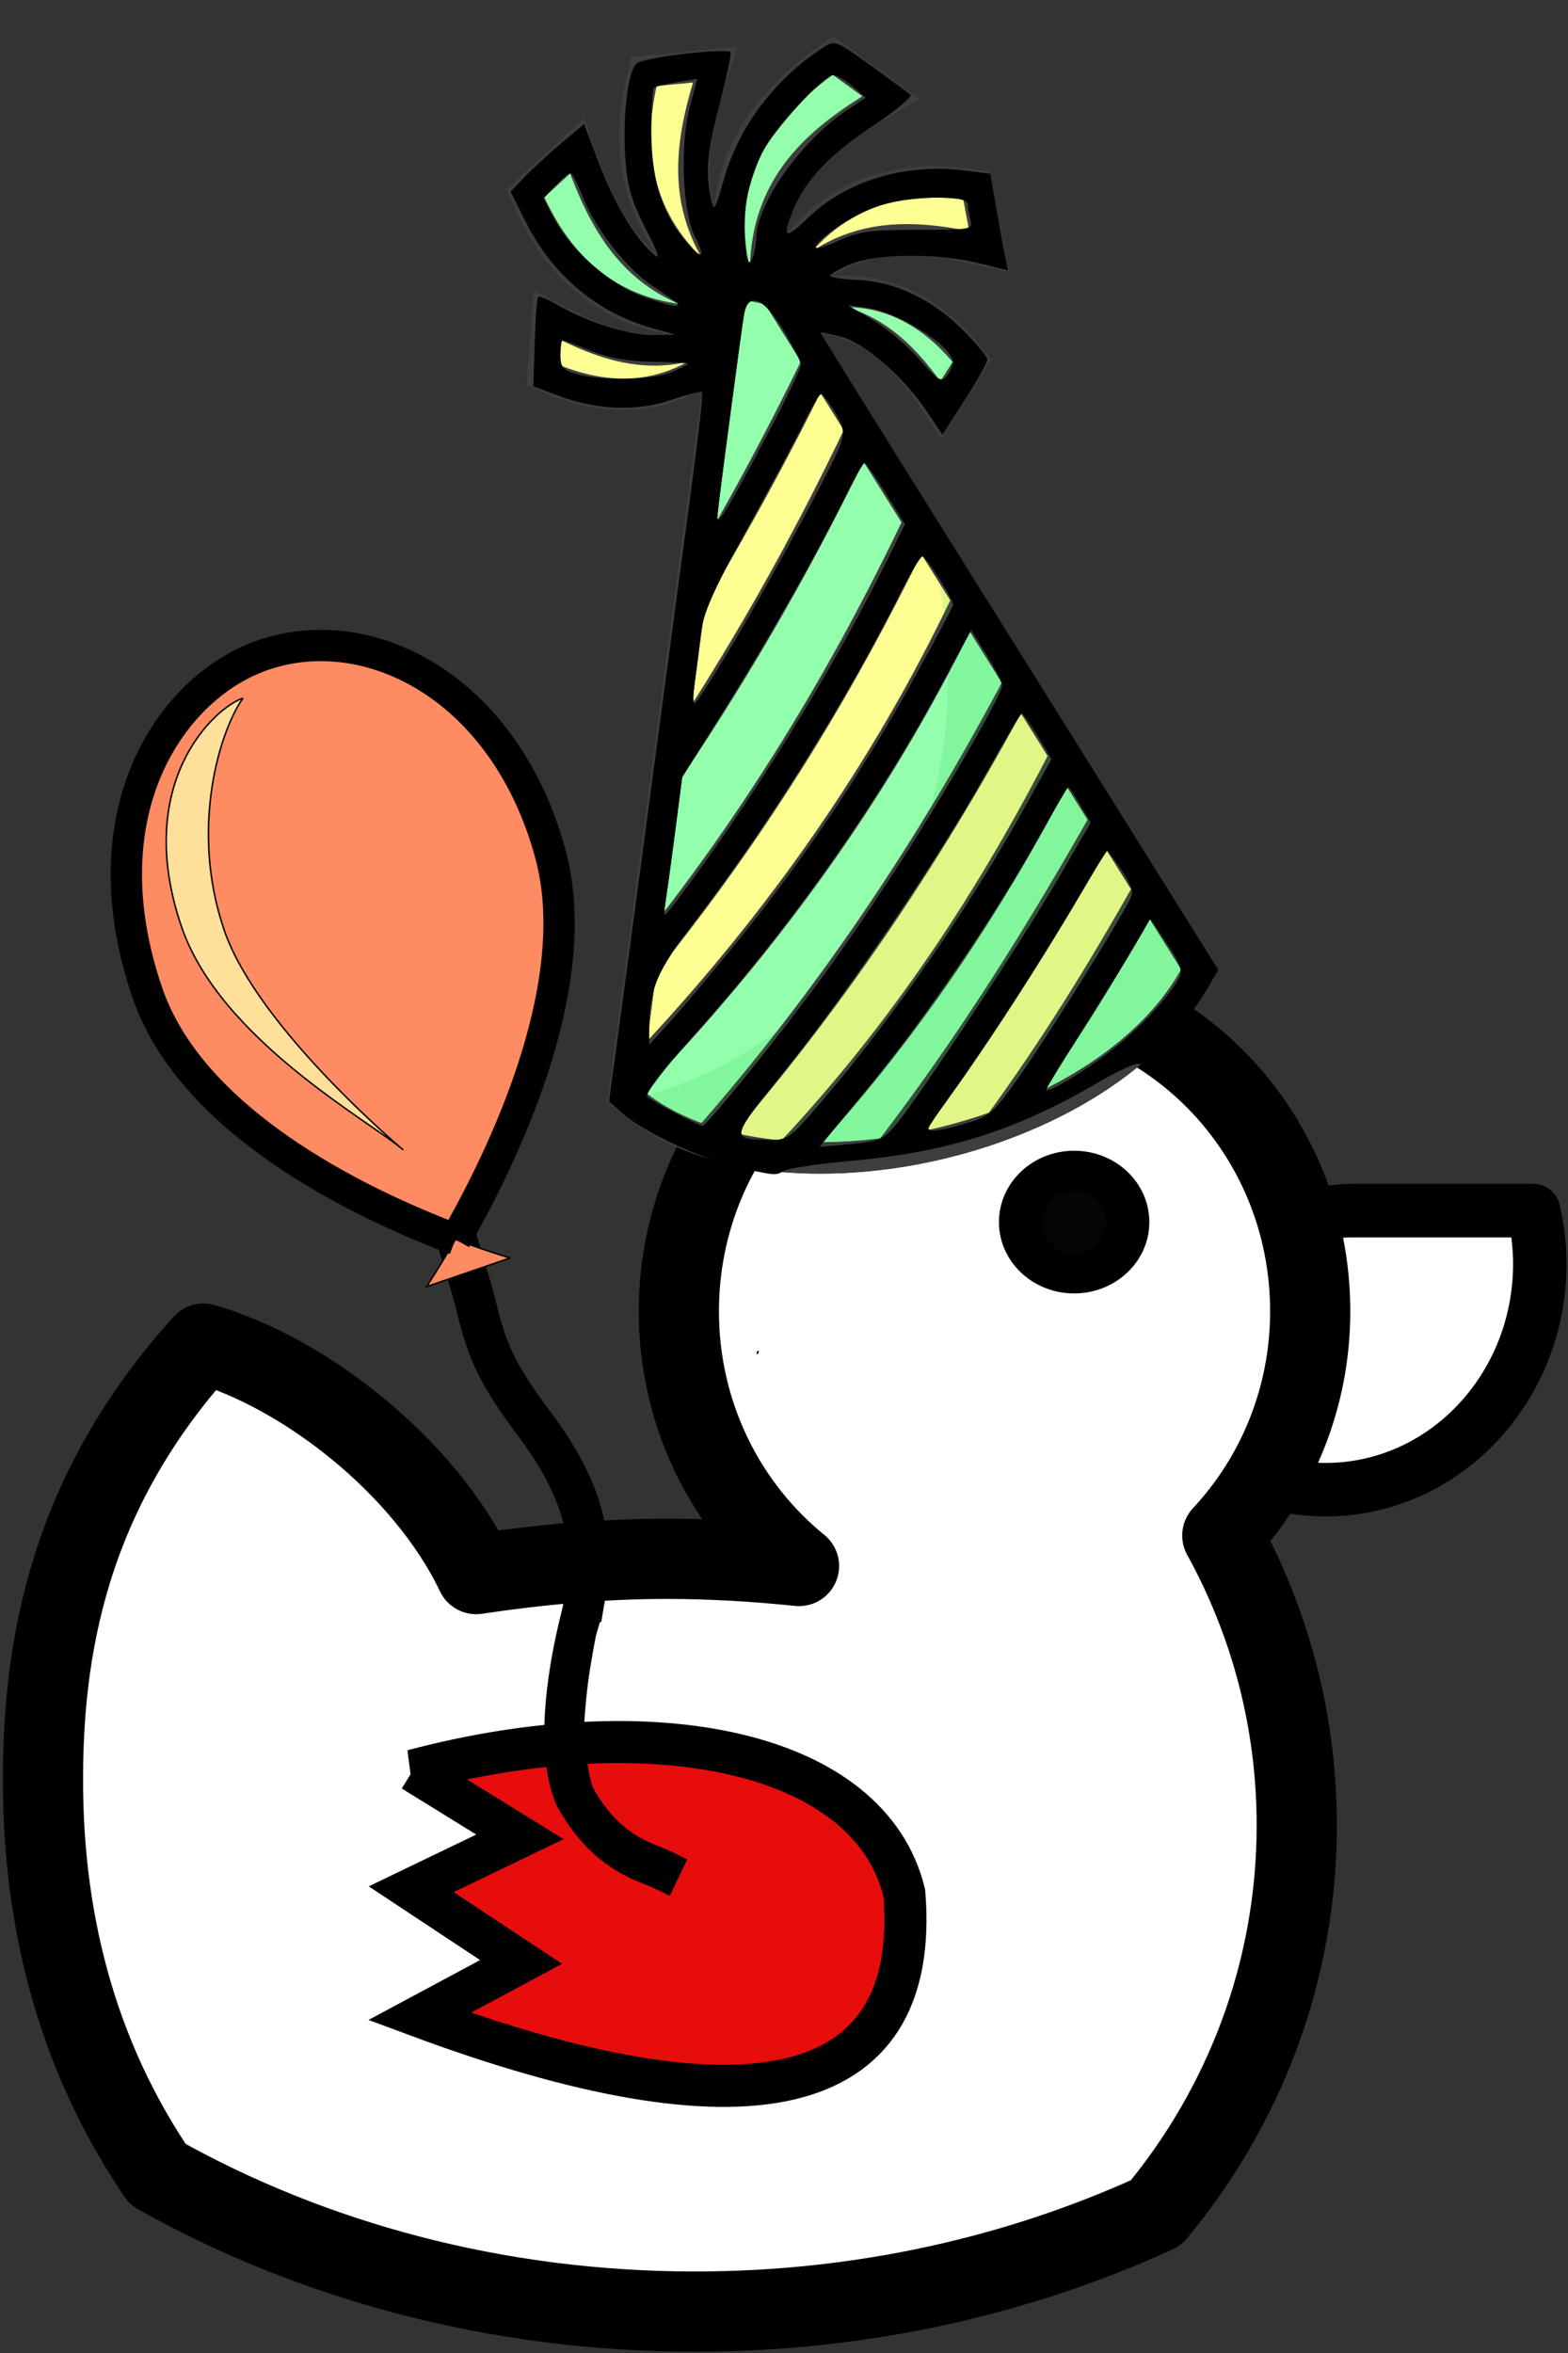 <svg width="400" height="600" aria-labelledby="title-duck-hobby" version="1.1" viewBox="0 0 105.833 158.75" xmlns="http://www.w3.org/2000/svg"><rect x="0" y="0" width="105.833" height="158.75" fill="#333333" stroke="none"/>0
  <title id="title-duck-hobby" lang="en">Hobby</title>
  <g transform="translate(-4.3586723e-6,-138.25)">
    <g transform="translate(120.139 .452)">
      <g stroke="#000">
        <g transform="matrix(.902 0 0 .902 -453.031 -75.171)" stroke-linejoin="round">
          <path class="duck__beak" d="m470.19 326.66c-4.891 0-8.791 3.968-8.791 8.858v10.402c2.068 1.022 4.411 1.611 6.845 1.611 8.867 0 16.039-7.573 16.039-16.911 0-1.362-0.181-2.69-0.47-3.959h-13.623z" fill="#fff" stroke-width="4"/>
          <path class="duck__body" d="m443.48 309.89c-13.043 0-23.622 10.888-23.622 24.293 0 7.732 3.509 14.61 8.992 19.058-3.244-0.338-6.562-0.537-9.932-0.537-4.863 0-9.605 0.451-14.227 1.141-3.885-8.127-12.934-15.106-20.41-17.24-10.119 11.161-12.098 22.857-12.002 33.284 0.111 12.122 3.619 21.56 8.589 28.852 11.516 6.474 25.352 10.267 40.197 10.267 12.481 0 24.223-2.686 34.493-7.382 6.567-7.889 10.536-17.982 10.536-28.99 0-7.858-2.019-15.23-5.57-21.676 4.067-4.363 6.577-10.263 6.577-16.777 0-13.405-10.579-24.293-23.622-24.293z" fill="#fff" stroke-width="6"/>
          <ellipse transform="matrix(1.623,0,0,1.505,383.44,305.48)" cx="40.663" cy="14.642" rx="2.467" ry="2.546" fill="#050505" stroke-width="2"/>
        </g>
        <path class="duck__wing" d="m-92.275 257.255 7.228 4.471-7.337 3.534 7.415 4.906-6.854 3.676c21.734 8.067 33.885 5.977 32.721-8.332-2.348-9.626-17-12.539-33.173-8.255z" fill="#e70d0d" stroke-width="2.839"/>
      </g>
    </g>
  </g>
  <g transform="translate(1.587,-137.721)">
    <g stroke="#3e3e3e" stroke-width="2.117">
      <path d="m47.469 159.379c-6.623 0.419-11.064-2.593-13.594-8.615l3.48-3.2c1.717 5.029 3.911 9.674 10.724 10.6z" fill="#93ffac"/>
      <path d="m47.606 157.932c-5.64-3.748-7.391-8.938-5.729-15.392l4.803-0.453c-1.71 5.147-2.795 10.275 2.172 15.234z" fill="#feff93"/>
      <path d="m50.433 156.909c3.02-5.593 7.721-7.674 13.897-6.673l0.835 4.451c-4.957-1.157-9.844-1.732-14.054 3.335z" fill="#feff93"/>
      <path d="m51.34 158.102c5.187-1.748 9.37-0.296 12.671 3.962l-2.089 3.293c-2.442-3.641-5.181-6.874-10.809-6.157z" fill="#93ffac"/>
      <path d="m48.56 160.495c-3.89 4.118-8.417 4.825-13.502 2.539l0.308-4.024c4 2.139 8.075 3.761 12.867 0.371z" fill="#feff93"/>
      <path d="m40.537 211.6 7.74-58.19 31.083 49.667c-6.014 12.013-29.65 17.036-38.823 8.523z" fill="#93ffac"/>
      <path d="m53.677 162.038c-2.641 5.45-5.535 10.791-8.68 16.024l-1.547 11.64c4.955-7.323 9.314-15.012 13.12-23.037l-2.893-4.627zm6.793 10.853c-4.988 10.483-11.065 20.55-18.776 29.999l-1.087 8.174c9.975-10.249 17.628-21.241 23.153-32.915zm6.783 10.839c-5.716 10.793-12.56 21.199-21.169 30.997 1.698 0.552 3.552 0.894 5.492 1.039 7.963-8.44 13.89-17.587 18.765-27.096l-3.09-4.939zm5.799 9.265c-4.351 7.692-9.074 15.257-14.663 22.528 2.51-0.346 5.026-0.965 7.419-1.83 5.11e-4 -4e-4 0.002-2e-4 0.002-4.7e-4 3.76-5.135 7.083-10.512 10.173-16.015l-2.932-4.683z" fill="#feff93" stroke-linejoin="round"/>
    </g>
    <g stroke-width="2.117">
      <path d="m61.225 174.197c4.926 20.532-6.577 34.321-20.284 37.76 9.445 8.009 32.491 2.959 38.419-8.883z" fill="#00b02d" fill-opacity=".119"/>
      <path d="m40.537 211.6 7.74-58.19 31.083 49.667c-6.014 12.013-29.65 17.036-38.823 8.523z" fill="none" stroke="#3e3e3e"/>
      <path d="m48.158 156.773c-1.767-6.537 0.962-11.552 6.47-15.306l3.908 2.828c-4.68 2.74-8.879 5.879-8.418 12.882z" fill="#93ffac" stroke="#3e3e3e"/>
    </g>
    <g stroke-linecap="round" stroke-linejoin="round">
      <path transform="matrix(.265 0 0 .265 0 138.25)" d="m182.027 295.223c-8.945-1.943-24.225-9.061-29.4-13.696l-3.494-3.129 2.511-18.449c2.446-17.972 5.297-39.231 11.943-89.074 1.788-13.406 4.716-35.217 6.506-48.469 1.791-13.252 3.03-24.32 2.755-24.595-0.275-0.275-3.87 0.644-7.989 2.044-8.758 2.976-18.869 2.568-28.802-1.162l-6.186-2.323 0.329-11.097c0.181-6.103 0.579-11.347 0.884-11.652 0.305-0.305 2.449 0.562 4.763 1.927 7.394 4.362 18.313 7.83 24.384 7.743l5.891-0.084-5.625-1.549c-14.204-3.91-25.613-13.389-32.473-26.979l-3.962-7.849 3.53-3.719c1.942-2.046 6.149-5.925 9.351-8.621l5.821-4.902 3.85 10.082c3.898 10.209 8.94 18.643 13.709 22.936 2.023 1.821 1.596 0.365-1.886-6.422-3.5-6.822-4.643-10.73-5.131-17.546-0.769-10.744 0.543-22.186 2.803-24.446 1.528-1.528 22.789-4.082 23.989-2.882 0.263 0.263-0.946 5.959-2.687 12.658-3.272 12.594-3.742 17.46-2.353 24.401 0.762 3.812 0.972 3.501 3.471-5.156 3.753-12.999 12.862-25.064 24.856-32.923 3.279-2.149 3.35-2.124 12.392 4.376 5.002 3.595 9.552 6.95 10.112 7.454 0.56 0.504-3.759 4.096-9.598 7.981-11.016 7.33-17.007 13.635-20.188 21.249-3.033 7.258-2.166 7.848 3.455 2.349 9.766-9.553 24.824-14.188 39.952-12.298l6.747 0.843 1.45 8.378c0.797 4.608 1.809 10.146 2.249 12.307l0.799 3.928-7.317-1.817c-10.567-2.625-26.086-2.549-32.629 0.159-2.922 1.209-5.308 2.559-5.302 3 6e-3 0.441 3.165 0.931 7.019 1.089 9.38 0.384 18.926 4.925 26.702 12.701 3.447 3.447 6.268 6.851 6.268 7.565 0 0.713-2.573 5.311-5.718 10.217l-5.718 8.921-4.168-6.19c-5.892-8.748-15.81-17.296-21.848-18.829-2.776-0.705-5.047-1.145-5.047-0.978 0 0.167 12.467 20.216 27.705 44.555 15.238 24.338 38.034 60.77 50.658 80.96l22.953 36.708-3.39 5.792c-4.151 7.093-15.326 19.127-16.873 18.171-0.621-0.384-5.471 1.847-10.779 4.957-20.297 11.894-37.969 17.488-62.15 19.673-8.25 0.746-15.977 1.864-17.171 2.486-2.572 1.34-2.043 1.374-11.923-0.772zm40.122-10.816c5.688-6.702 32.07-46.653 41.239-62.451l8.442-14.545-2.665-4.517c-1.466-2.485-2.84-4.517-3.052-4.517-0.213 0-3.593 5.766-7.511 12.812-10.756 19.346-28.906 45.987-43.131 63.31l-12.727 15.498 7.939-0.716c7.037-0.635 8.339-1.188 11.467-4.873zm-22.435-1.849c18.586-20.964 39.769-51.108 54.423-77.448l7.728-13.89-3.497-5.758c-1.923-3.167-3.778-5.753-4.122-5.747-0.344 6e-3 -4.281 6.596-8.75 14.644-11.635 20.956-35.04 55.603-51.011 75.512-14.645 18.257-14.595 18.065-4.772 18.36 4.27 0.128 5.453-0.543 10-5.672zm40.521 1.404c6.047-1.796 6.934-2.62 14.461-13.438 7.109-10.217 22.883-35.479 26.891-43.065 1.254-2.374 0.977-3.541-1.849-7.812-1.828-2.762-3.497-5.022-3.709-5.022s-3.601 5.484-7.53 12.188c-8.726 14.886-23.666 38.004-31.898 49.356-3.357 4.63-6.104 8.708-6.104 9.062 0 1.111 3.071 0.711 9.739-1.269zm-55.111-13.399c15.017-18.743 23.265-30.089 35.843-49.307 12.041-18.399 28.28-46.332 28.28-48.646 0-0.862-1.766-4.409-3.925-7.882l-3.925-6.315-8.675 15.919c-16.375 30.048-38.13 60.65-62.277 87.602-6.989 7.801-12.226 14.644-11.639 15.208 1.382 1.328 13.048 7.484 14.184 7.484 0.478 0 5.939-6.328 12.136-14.062zm92.748-5.74c7.191-5.771 13.862-13.036 16.531-18.001 0.884-1.644 0.118-3.742-3.122-8.554l-4.293-6.375-3.505 6.054c-1.928 3.33-7.888 12.991-13.246 21.469-5.357 8.478-9.741 15.661-9.741 15.963 0 1.356 10.425-4.976 17.376-10.555zm-95.069-28.322c15.971-19.804 30.442-41.365 43.383-64.638 5.808-10.445 10.56-19.405 10.56-19.911 0-1.526-6.804-12.243-7.8-12.286-0.509-0.022-3.428 4.945-6.488 11.037-12.884 25.654-33.298 58.174-51.111 81.423-10.168 13.271-11.918 17.382-11.971 28.125l-0.018 3.75 5.674-6.25c3.121-3.438 11.118-13 17.771-21.25zm-10.068-17.812c17.821-24.89 34.832-52.998 47.182-77.957l4.586-9.269-4.816-7.78c-2.649-4.279-5.115-7.786-5.48-7.794-0.365-8e-3 -2.815 4.335-5.445 9.649-6.763 13.668-19.367 35.779-31.028 54.43l-9.983 15.968-1.717 13.407c-0.944 7.374-2.04 15.235-2.435 17.469-0.395 2.234-0.464 4.062-0.154 4.062 0.31 0 4.49-5.484 9.289-12.188zm6.912-55c9.981-16.639 26.667-47.449 28.418-52.474 1.08-3.097 0.843-4.518-1.382-8.288-1.477-2.503-3.074-4.55-3.551-4.55-0.476 0-2.437 3.234-4.356 7.188-1.919 3.953-8.448 16.188-14.508 27.188-8.789 15.953-11.176 21.391-11.798 26.875-0.429 3.781-1.112 9.266-1.519 12.188-0.407 2.922-0.43 5.312-0.052 5.312 0.378 0 4.314-6.047 8.748-13.438zm10.085-55.536c4.545-8.591 8.264-16.341 8.264-17.222s-2.009-4.91-4.466-8.953c-4.793-7.89-8.716-9.695-9.862-4.539-0.79 3.558-6.924 49.929-6.918 52.299 6e-3 2.289 2.867-2.468 12.981-21.585zm47.014-17.907c0-4.065-13.765-12.747-22.055-13.911l-4.82-0.677 6.399 3.791c3.52 2.085 8.863 6.592 11.875 10.016 4.834 5.496 5.659 5.988 7.038 4.204 0.859-1.112 1.562-2.652 1.562-3.424zm-71.835 2.569c2.384-0.996 4.333-1.981 4.331-2.188-2e-3 -0.207-4.08-0.436-9.062-0.51-6.113-0.09-11.209-1.005-15.668-2.812-3.635-1.473-6.869-2.679-7.188-2.679-0.318 0-0.579 1.671-0.579 3.714 0 3.116 0.654 3.903 4.062 4.887 6.293 1.817 19.299 1.594 24.103-0.413zm1.835-17.353c0-0.228-2.808-2.234-6.241-4.459-6.875-4.455-14.994-14.857-18.249-23.379-1.155-3.024-2.488-5.498-2.962-5.498s-2.21 1.435-3.857 3.188l-2.995 3.188 2.992 5.639c3.97 7.484 13.659 16.019 21.69 19.107 6.116 2.351 9.623 3.158 9.623 2.214zm19.913-17.086c0.25-8.784 11.546-24.618 23.038-32.293l4.826-3.223-3.333-2.867c-1.833-1.577-4.06-2.867-4.948-2.867-2.441 0-15.065 13.766-18.126 19.765-1.481 2.903-3.227 8.093-3.879 11.533-1.347 7.101-0.235 19.643 1.377 15.524 0.526-1.345 0.997-3.853 1.046-5.571zm-15.674-0.196c-3.106-5.913-3.809-23.293-1.324-32.763l1.924-7.334-5.185 0.829c-2.852 0.456-5.48 1.123-5.839 1.483-0.36 0.36-0.657 5.256-0.661 10.88-9e-3 12.013 2.576 20.633 8.251 27.518 4.582 5.559 5.925 5.269 2.835-0.613zm56.766-1.665c13.549 0.013 14.102-0.09 13.455-2.5-0.372-1.382-0.683-3.217-0.693-4.076-0.028-2.522-16.351-1.995-23.606 0.761-6.253 2.376-15.161 8.401-15.161 10.254 0 0.567 2.672-0.203 5.938-1.711 5.012-2.315 8.141-2.74 20.068-2.729z" stroke-width="10" style="paint-order:normal"/>
    </g>
    <g transform="matrix(.101 0 0 .101 55.361 144.663)">
      <g stroke="#000">
        <path d="m-263.406 753.733c3.654 12.208 11.913 39.03 14.051 47.62 4.403 17.721 7.726 30.954 17.031 48.092 5.165 9.521 12.156 20.239 22.258 33.635 2.12 2.808 4.102 5.55 6 8.257 30.992 44.142 33.643 75.215 27.545 110.107l6.011 1.148c6.73-38.515 3.314-72.498-34.237-122.564-0.175-0.228-0.32-0.441-0.488-0.672-13.839-18.351-21.676-31.33-26.926-43.22-5.192-11.76-7.86-22.457-11.281-36.227-2.171-8.723-10.473-35.707-14.199-48.147zm86.87 247.714c-0.831 4.75-2.276 10.713-3.951 17.528-7.112 30.304-15.68 83.228-1.6 114.419 12.756 22.89 27.304 34.199 39.487 40.745 5.513 2.963 10.543 4.952 14.703 6.595 2.604 1.029 4.902 1.933 6.796 2.878l2.651-5.543c-2.028-1.017-4.493-1.995-7.292-3.102-6.316-2.492-14.164-5.626-22.517-11.491-9.339-6.564-19.317-16.553-28.529-33.08-3.365-6.099-7.568-33.45-7.105-47.698 1.449-24.655 4.043-39.641 7.905-60.162 1.927-7.786 4.509-14.512 5.456-19.937z" fill="#abb7b7" stroke-width="20.91"/>
        <path d="m-222.929 771.581s-11.368-3.22-29.138-9.675c-2.371-0.864-4.849-1.78-7.436-2.758-0.985 1.725-1.941 3.373-2.881 4.971-7.904 13.538-14.008 22.965-16.416 26.597l22.309-7.641 9.933-3.402 23.63-8.093z" fill="#ff8b63"/>
        <path d="m-259.525 759.169c-1.695-0.64-3.407-1.297-5.186-1.986-61.223-23.711-171.289-77.056-200.612-162.674-40.823-119.193 14.32-201.205 73.071-224.096 72.158-28.121 165.955 18.769 196.355 131.819 22.526 83.785-27.326 191.939-59.499 249.647-1.41 2.525-2.785 4.96-4.117 7.292" fill="#ff8b63" stroke-width="20.91"/>
        <path d="m-401.435 397.604c-19.865 6.804-73.679 57.606-41.078 152.793 25.898 75.616 126.968 130.384 148.143 149.018 0 0-97.231-81.376-119.627-146.767-23.527-68.694-2.482-134.164 12.562-155.045" fill="#ffe09b"/>
        <path d="m-57.401 834.226c-0.249 0.44-0.288 0.942-0.397 1.434 0.155-0.686 0.411-1.328 0.834-1.906-0.131 0.178-0.324 0.277-0.437 0.471" fill="#9a62a8"/>
      </g>
    </g>
  </g>
</svg>
